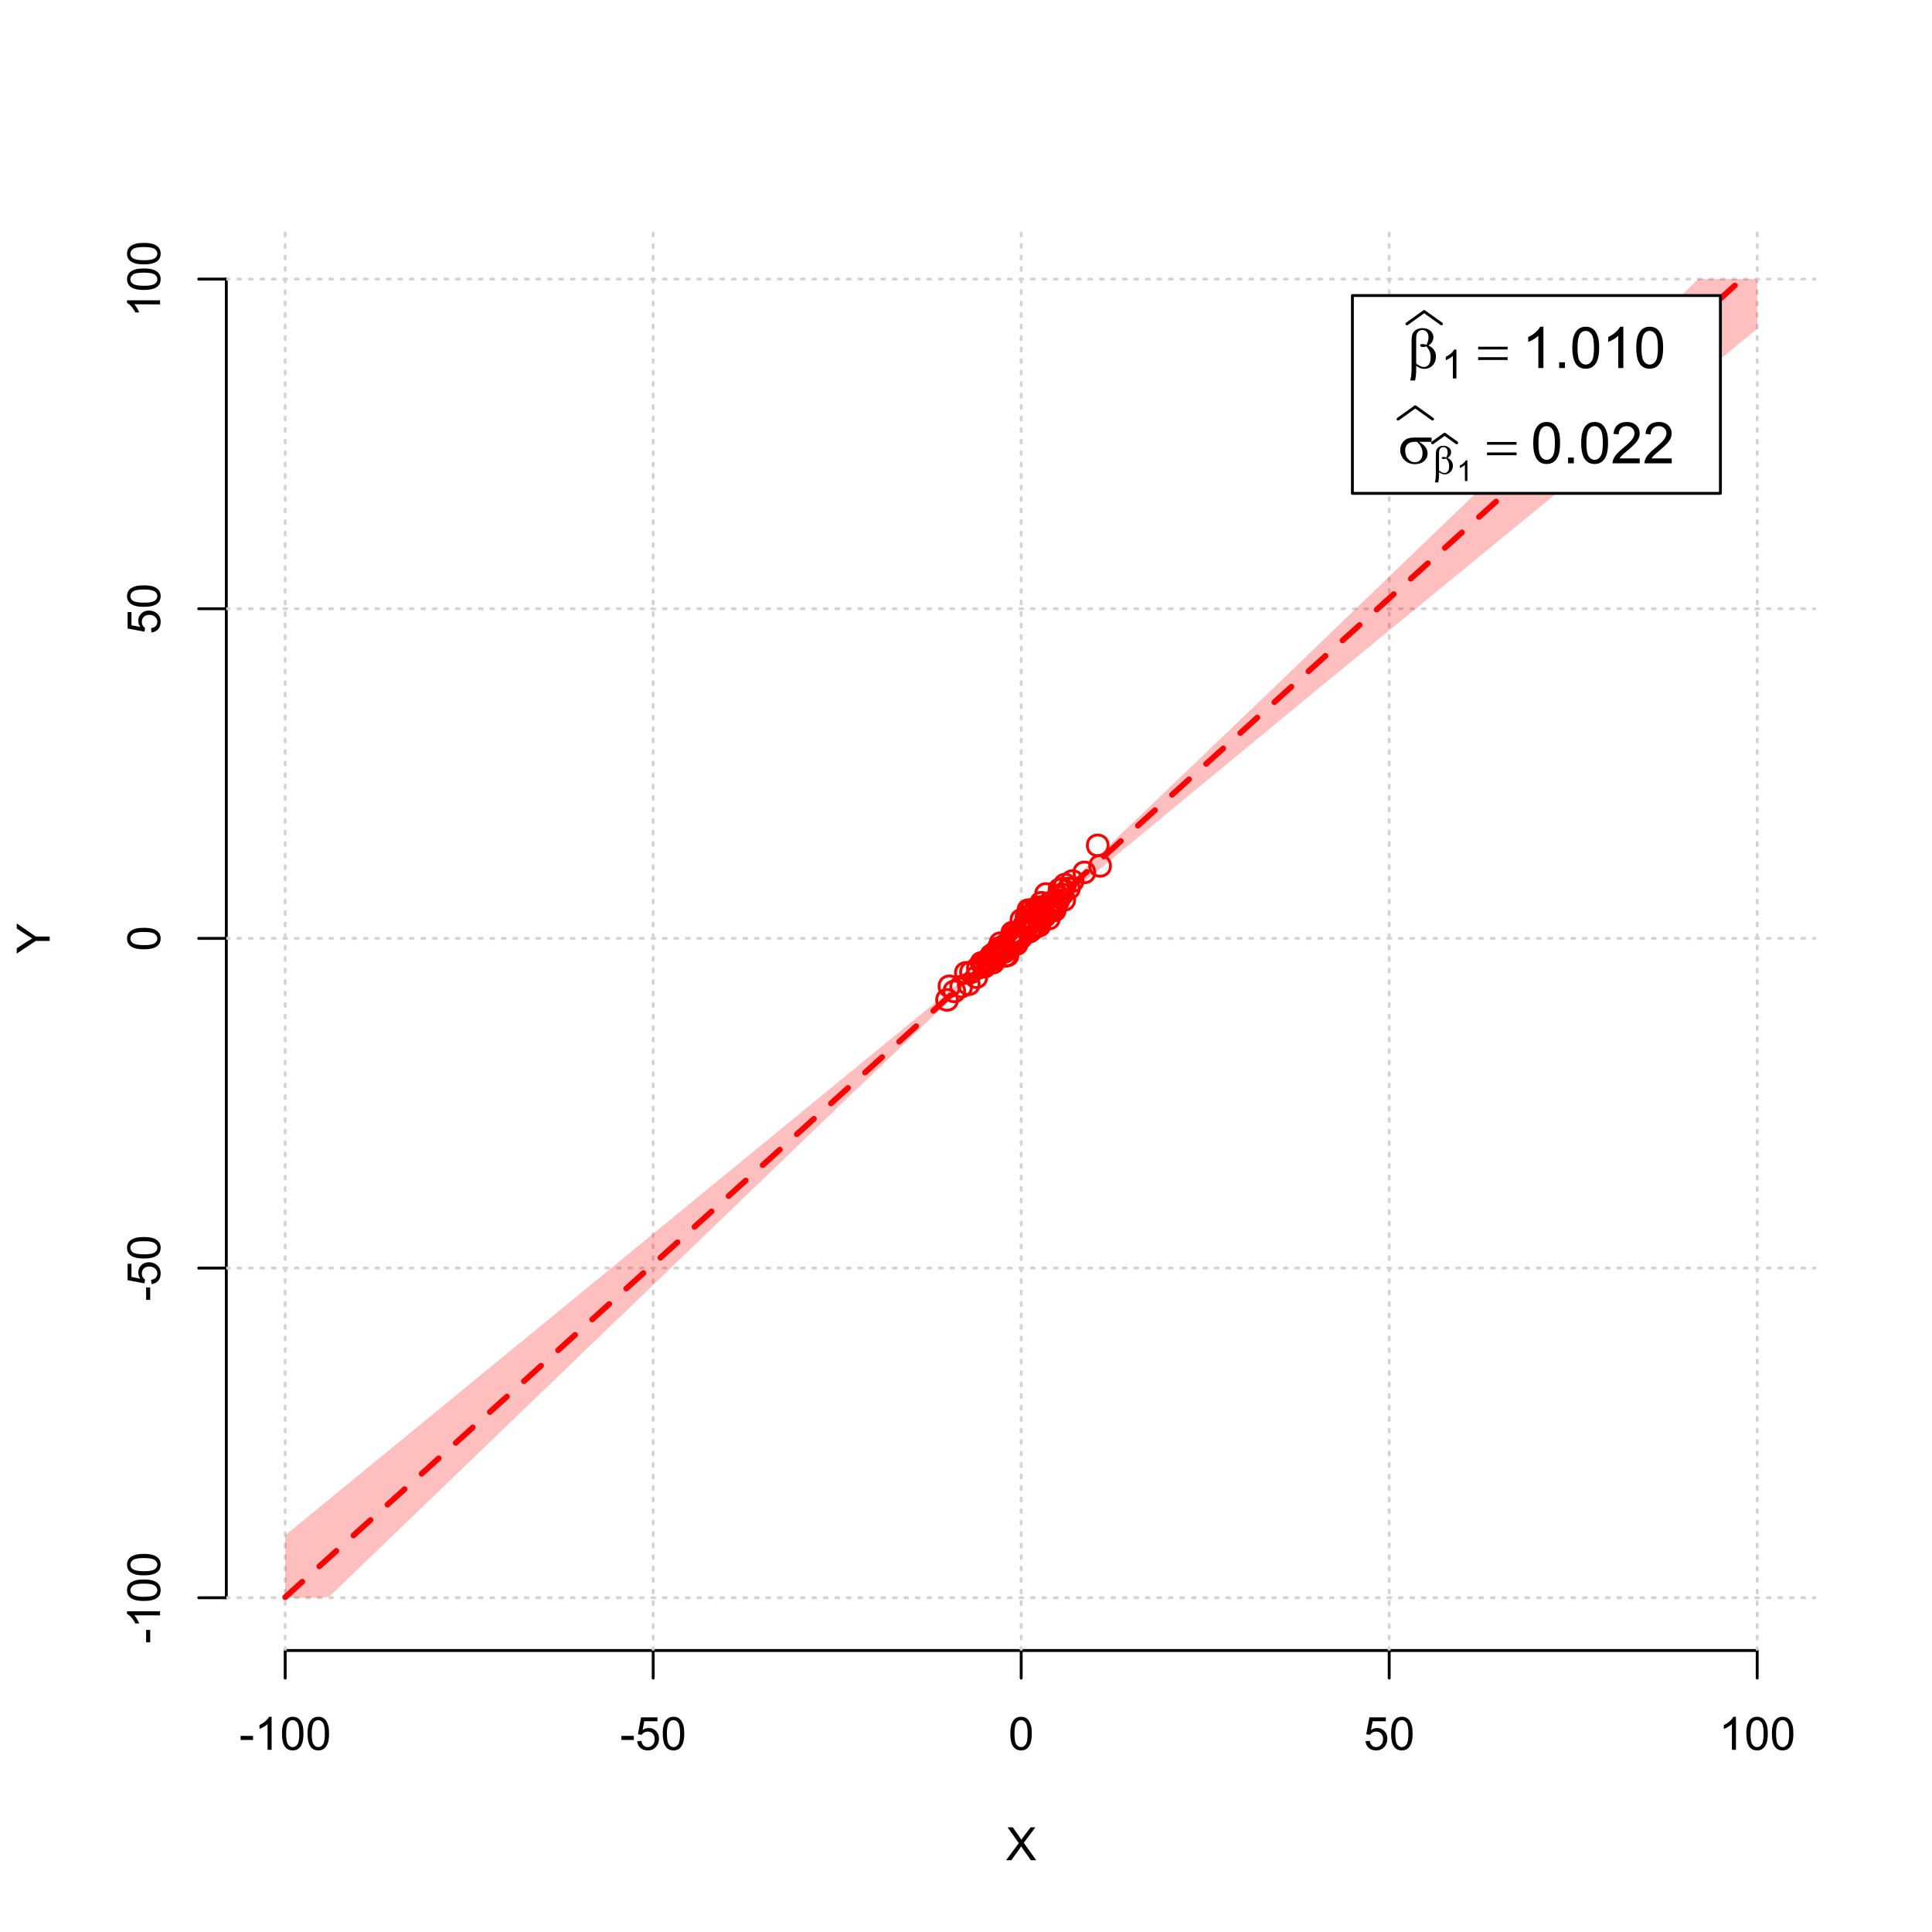 <?xml version="1.0" encoding="UTF-8"?>
<svg xmlns="http://www.w3.org/2000/svg" xmlns:xlink="http://www.w3.org/1999/xlink" width="504pt" height="504pt" viewBox="0 0 504 504" version="1.1">
<defs>
<g>
<symbol overflow="visible" id="glyph0-0">
<path style="stroke:none;" d="M 1.5 0 L 1.5 -7.5 L 7.5 -7.5 L 7.5 0 Z M 1.688 -0.188 L 7.312 -0.188 L 7.312 -7.312 L 1.688 -7.312 Z M 1.688 -0.188 "/>
</symbol>
<symbol overflow="visible" id="glyph0-1">
<path style="stroke:none;" d="M 0.055 0 L 3.375 -4.477 L 0.445 -8.59 L 1.797 -8.59 L 3.359 -6.387 C 3.68 -5.93 3.91 -5.578 4.047 -5.332 C 4.238 -5.645 4.465 -5.969 4.727 -6.312 L 6.457 -8.59 L 7.695 -8.59 L 4.676 -4.539 L 7.93 0 L 6.523 0 L 4.359 -3.062 C 4.238 -3.238 4.113 -3.43 3.984 -3.641 C 3.789 -3.324 3.652 -3.109 3.574 -2.992 L 1.418 0 Z M 0.055 0 "/>
</symbol>
<symbol overflow="visible" id="glyph0-2">
<path style="stroke:none;" d="M 0.383 -2.578 L 0.383 -3.641 L 3.621 -3.641 L 3.621 -2.578 Z M 0.383 -2.578 "/>
</symbol>
<symbol overflow="visible" id="glyph0-3">
<path style="stroke:none;" d="M 4.469 0 L 3.414 0 L 3.414 -6.719 C 3.16 -6.477 2.828 -6.234 2.414 -5.996 C 2 -5.75 1.629 -5.57 1.305 -5.449 L 1.305 -6.469 C 1.895 -6.742 2.41 -7.078 2.852 -7.477 C 3.293 -7.871 3.605 -8.254 3.789 -8.625 L 4.469 -8.625 Z M 4.469 0 "/>
</symbol>
<symbol overflow="visible" id="glyph0-4">
<path style="stroke:none;" d="M 0.5 -4.234 C 0.496 -5.246 0.602 -6.062 0.812 -6.688 C 1.02 -7.305 1.328 -7.785 1.742 -8.121 C 2.148 -8.457 2.668 -8.625 3.297 -8.625 C 3.758 -8.625 4.164 -8.531 4.512 -8.348 C 4.855 -8.16 5.141 -7.891 5.371 -7.543 C 5.594 -7.191 5.773 -6.766 5.906 -6.266 C 6.035 -5.762 6.098 -5.086 6.102 -4.234 C 6.098 -3.227 5.996 -2.414 5.789 -1.797 C 5.578 -1.176 5.266 -0.695 4.859 -0.359 C 4.445 -0.02 3.926 0.145 3.297 0.148 C 2.465 0.145 1.816 -0.148 1.348 -0.742 C 0.781 -1.457 0.496 -2.621 0.5 -4.234 Z M 1.582 -4.234 C 1.582 -2.824 1.746 -1.887 2.074 -1.418 C 2.402 -0.949 2.809 -0.715 3.297 -0.719 C 3.777 -0.715 4.184 -0.949 4.52 -1.422 C 4.848 -1.887 5.016 -2.824 5.016 -4.234 C 5.016 -5.648 4.848 -6.59 4.52 -7.055 C 4.184 -7.516 3.773 -7.746 3.289 -7.75 C 2.801 -7.746 2.414 -7.543 2.125 -7.137 C 1.762 -6.613 1.582 -5.645 1.582 -4.234 Z M 1.582 -4.234 "/>
</symbol>
<symbol overflow="visible" id="glyph0-5">
<path style="stroke:none;" d="M 0.5 -2.25 L 1.605 -2.344 C 1.684 -1.805 1.871 -1.398 2.176 -1.125 C 2.473 -0.852 2.836 -0.715 3.258 -0.719 C 3.766 -0.715 4.195 -0.906 4.547 -1.293 C 4.898 -1.672 5.074 -2.18 5.074 -2.82 C 5.074 -3.414 4.902 -3.891 4.566 -4.242 C 4.227 -4.59 3.785 -4.762 3.242 -4.766 C 2.898 -4.762 2.594 -4.684 2.32 -4.531 C 2.047 -4.375 1.832 -4.176 1.676 -3.93 L 0.688 -4.062 L 1.516 -8.473 L 5.789 -8.473 L 5.789 -7.465 L 2.359 -7.465 L 1.898 -5.156 C 2.414 -5.516 2.953 -5.695 3.523 -5.695 C 4.27 -5.695 4.902 -5.434 5.422 -4.914 C 5.934 -4.395 6.191 -3.727 6.195 -2.914 C 6.191 -2.133 5.965 -1.461 5.516 -0.898 C 4.961 -0.199 4.211 0.145 3.258 0.148 C 2.477 0.145 1.836 -0.07 1.344 -0.508 C 0.844 -0.941 0.562 -1.523 0.5 -2.25 Z M 0.5 -2.25 "/>
</symbol>
<symbol overflow="visible" id="glyph1-0">
<path style="stroke:none;" d="M 0 -1.5 L -7.5 -1.5 L -7.5 -7.5 L 0 -7.5 Z M -0.188 -1.688 L -0.188 -7.312 L -7.312 -7.312 L -7.312 -1.688 Z M -0.188 -1.688 "/>
</symbol>
<symbol overflow="visible" id="glyph1-1">
<path style="stroke:none;" d="M 0 -3.344 L -3.641 -3.348 L -8.59 -0.035 L -8.59 -1.418 L -6 -3.113 C -5.516 -3.422 -5.031 -3.715 -4.547 -3.984 C -4.992 -4.242 -5.496 -4.555 -6.062 -4.922 L -8.59 -6.586 L -8.59 -7.91 L -3.637 -4.484 L 0 -4.484 Z M 0 -3.344 "/>
</symbol>
<symbol overflow="visible" id="glyph1-2">
<path style="stroke:none;" d="M -2.578 -0.383 L -3.641 -0.383 L -3.641 -3.621 L -2.578 -3.621 Z M -2.578 -0.383 "/>
</symbol>
<symbol overflow="visible" id="glyph1-3">
<path style="stroke:none;" d="M 0 -4.469 L 0 -3.414 L -6.719 -3.418 C -6.477 -3.16 -6.234 -2.828 -5.996 -2.418 C -5.75 -2.004 -5.57 -1.633 -5.449 -1.309 L -6.469 -1.309 C -6.742 -1.895 -7.078 -2.41 -7.477 -2.852 C -7.871 -3.293 -8.254 -3.605 -8.625 -3.793 L -8.625 -4.473 Z M 0 -4.469 "/>
</symbol>
<symbol overflow="visible" id="glyph1-4">
<path style="stroke:none;" d="M -4.234 -0.5 C -5.246 -0.496 -6.062 -0.602 -6.688 -0.812 C -7.305 -1.02 -7.785 -1.328 -8.121 -1.742 C -8.457 -2.152 -8.625 -2.672 -8.625 -3.301 C -8.625 -3.758 -8.531 -4.164 -8.348 -4.512 C -8.16 -4.859 -7.891 -5.145 -7.543 -5.371 C -7.191 -5.594 -6.766 -5.773 -6.266 -5.906 C -5.762 -6.035 -5.086 -6.098 -4.234 -6.102 C -3.223 -6.098 -2.41 -5.996 -1.793 -5.789 C -1.176 -5.578 -0.695 -5.266 -0.359 -4.859 C -0.02 -4.445 0.145 -3.926 0.148 -3.297 C 0.145 -2.465 -0.148 -1.816 -0.742 -1.348 C -1.457 -0.781 -2.621 -0.496 -4.234 -0.5 Z M -4.234 -1.582 C -2.824 -1.582 -1.887 -1.746 -1.418 -2.074 C -0.949 -2.402 -0.715 -2.809 -0.719 -3.297 C -0.715 -3.777 -0.949 -4.184 -1.422 -4.52 C -1.887 -4.848 -2.824 -5.016 -4.234 -5.016 C -5.648 -5.016 -6.59 -4.848 -7.055 -4.52 C -7.516 -4.188 -7.746 -3.777 -7.75 -3.289 C -7.746 -2.801 -7.543 -2.414 -7.137 -2.129 C -6.613 -1.762 -5.645 -1.582 -4.234 -1.582 Z M -4.234 -1.582 "/>
</symbol>
<symbol overflow="visible" id="glyph1-5">
<path style="stroke:none;" d="M -2.25 -0.5 L -2.344 -1.605 C -1.805 -1.684 -1.398 -1.871 -1.125 -2.176 C -0.852 -2.473 -0.715 -2.836 -0.719 -3.258 C -0.715 -3.766 -0.906 -4.195 -1.293 -4.547 C -1.672 -4.898 -2.18 -5.074 -2.816 -5.074 C -3.414 -5.074 -3.891 -4.902 -4.242 -4.566 C -4.59 -4.227 -4.762 -3.785 -4.766 -3.242 C -4.762 -2.898 -4.684 -2.594 -4.531 -2.32 C -4.375 -2.047 -4.176 -1.832 -3.93 -1.676 L -4.062 -0.688 L -8.473 -1.52 L -8.473 -5.789 L -7.465 -5.789 L -7.465 -2.363 L -5.156 -1.898 C -5.516 -2.414 -5.695 -2.953 -5.695 -3.523 C -5.695 -4.27 -5.434 -4.902 -4.914 -5.422 C -4.395 -5.934 -3.727 -6.191 -2.91 -6.195 C -2.133 -6.191 -1.461 -5.965 -0.895 -5.516 C -0.199 -4.961 0.145 -4.211 0.148 -3.258 C 0.145 -2.477 -0.07 -1.836 -0.508 -1.344 C -0.941 -0.848 -1.523 -0.566 -2.25 -0.5 Z M -2.25 -0.5 "/>
</symbol>
<symbol overflow="visible" id="glyph2-0">
<path style="stroke:none;" d="M 0.754 0 L 0.754 -9.375 L 8.254 -9.375 L 8.254 0 Z M 0.988 -0.234 L 8.02 -0.234 L 8.02 -9.141 L 0.988 -9.141 Z M 0.988 -0.234 "/>
</symbol>
<symbol overflow="visible" id="glyph2-1">
<path style="stroke:none;" d="M 2.418 -0.57 L 2.418 0.668 C 2.414 1.457 2.316 2.312 2.125 3.238 L 0.887 3.238 C 1.016 2.629 1.094 2.215 1.121 2 C 1.18 1.312 1.211 0.812 1.215 0.5 L 1.215 -6.988 C 1.211 -7.859 1.297 -8.508 1.473 -8.93 C 1.645 -9.352 1.957 -9.703 2.41 -9.988 C 2.859 -10.27 3.402 -10.41 4.035 -10.414 C 4.906 -10.41 5.605 -10.176 6.129 -9.711 C 6.652 -9.238 6.914 -8.684 6.914 -8.043 C 6.914 -7.625 6.805 -7.23 6.594 -6.855 C 6.379 -6.48 6.051 -6.156 5.609 -5.891 C 6.914 -5.262 7.57 -4.289 7.574 -2.973 C 7.57 -2.383 7.434 -1.836 7.164 -1.332 C 6.887 -0.82 6.512 -0.434 6.035 -0.172 C 5.555 0.094 5.059 0.223 4.555 0.227 C 4.227 0.223 3.906 0.168 3.586 0.059 C 3.266 -0.051 2.875 -0.258 2.418 -0.57 Z M 2.418 -1.148 C 2.891 -0.816 3.305 -0.578 3.656 -0.434 C 3.918 -0.324 4.18 -0.27 4.445 -0.27 C 4.938 -0.27 5.352 -0.473 5.688 -0.879 C 6.02 -1.285 6.188 -1.93 6.188 -2.82 C 6.188 -3.375 6.105 -3.863 5.949 -4.281 C 5.785 -4.695 5.508 -5.152 5.113 -5.656 C 4.773 -5.539 4.484 -5.484 4.242 -5.484 C 3.945 -5.484 3.738 -5.527 3.621 -5.617 C 3.5 -5.703 3.438 -5.797 3.441 -5.902 C 3.438 -5.992 3.484 -6.078 3.578 -6.152 C 3.668 -6.223 3.816 -6.258 4.027 -6.262 C 4.262 -6.258 4.625 -6.195 5.113 -6.07 C 5.453 -6.75 5.625 -7.391 5.625 -8 C 5.625 -8.609 5.473 -9.086 5.172 -9.426 C 4.867 -9.758 4.492 -9.926 4.043 -9.93 C 3.477 -9.926 3.035 -9.688 2.727 -9.215 C 2.516 -8.895 2.414 -8.383 2.418 -7.684 Z M 2.418 -1.148 "/>
</symbol>
<symbol overflow="visible" id="glyph2-2">
<path style="stroke:none;" d="M 0.27 -5.559 L 7.961 -5.559 L 7.961 -4.848 L 0.27 -4.848 Z M 0.27 -2.828 L 7.961 -2.828 L 7.961 -2.102 L 0.27 -2.102 Z M 0.27 -2.828 "/>
</symbol>
<symbol overflow="visible" id="glyph2-3">
<path style="stroke:none;" d="M 8.746 -5.602 L 5.465 -5.602 C 6.199 -5.191 6.758 -4.734 7.141 -4.238 C 7.52 -3.738 7.711 -3.164 7.711 -2.512 C 7.711 -1.758 7.406 -1.113 6.801 -0.578 C 6.195 -0.043 5.387 0.223 4.371 0.227 C 3.301 0.223 2.398 -0.137 1.668 -0.863 C 0.934 -1.59 0.566 -2.469 0.57 -3.5 C 0.566 -4.117 0.723 -4.68 1.031 -5.184 C 1.336 -5.688 1.723 -6.066 2.199 -6.324 C 2.668 -6.578 3.391 -6.707 4.367 -6.711 L 8.746 -6.711 Z M 4.914 -5.602 C 4.707 -5.605 4.551 -5.605 4.445 -5.609 C 3.566 -5.605 2.918 -5.41 2.5 -5.023 C 2.074 -4.629 1.863 -4.078 1.867 -3.367 C 1.863 -2.434 2.113 -1.684 2.621 -1.117 C 3.121 -0.551 3.719 -0.27 4.41 -0.27 C 4.984 -0.27 5.457 -0.473 5.828 -0.887 C 6.199 -1.297 6.387 -1.895 6.387 -2.672 C 6.387 -3.797 5.895 -4.773 4.914 -5.602 Z M 4.914 -5.602 "/>
</symbol>
<symbol overflow="visible" id="glyph3-0">
<path style="stroke:none;" d="M 1.312 0 L 1.312 -6.562 L 6.562 -6.562 L 6.562 0 Z M 1.477 -0.164 L 6.398 -0.164 L 6.398 -6.398 L 1.477 -6.398 Z M 1.477 -0.164 "/>
</symbol>
<symbol overflow="visible" id="glyph3-1">
<path style="stroke:none;" d="M 3.91 0 L 2.988 0 L 2.988 -5.879 C 2.766 -5.664 2.473 -5.453 2.113 -5.242 C 1.75 -5.027 1.426 -4.871 1.145 -4.77 L 1.145 -5.66 C 1.656 -5.902 2.109 -6.195 2.496 -6.539 C 2.883 -6.883 3.156 -7.219 3.316 -7.547 L 3.91 -7.547 Z M 3.91 0 "/>
</symbol>
<symbol overflow="visible" id="glyph4-0">
<path style="stroke:none;" d="M 1.875 0 L 1.875 -9.375 L 9.375 -9.375 L 9.375 0 Z M 2.109 -0.234 L 9.141 -0.234 L 9.141 -9.141 L 2.109 -9.141 Z M 2.109 -0.234 "/>
</symbol>
<symbol overflow="visible" id="glyph4-1">
<path style="stroke:none;" d="M 5.59 0 L 4.27 0 L 4.27 -8.402 C 3.949 -8.098 3.531 -7.793 3.02 -7.492 C 2.504 -7.188 2.043 -6.961 1.633 -6.812 L 1.633 -8.086 C 2.367 -8.43 3.012 -8.848 3.566 -9.344 C 4.117 -9.836 4.508 -10.316 4.738 -10.781 L 5.59 -10.781 Z M 5.59 0 "/>
</symbol>
<symbol overflow="visible" id="glyph4-2">
<path style="stroke:none;" d="M 1.363 0 L 1.363 -1.5 L 2.863 -1.5 L 2.863 0 Z M 1.363 0 "/>
</symbol>
<symbol overflow="visible" id="glyph4-3">
<path style="stroke:none;" d="M 0.621 -5.297 C 0.621 -6.562 0.75 -7.582 1.012 -8.359 C 1.273 -9.133 1.664 -9.73 2.18 -10.152 C 2.695 -10.57 3.344 -10.781 4.125 -10.781 C 4.699 -10.781 5.203 -10.664 5.641 -10.434 C 6.074 -10.199 6.434 -9.863 6.715 -9.43 C 6.996 -8.988 7.219 -8.457 7.383 -7.832 C 7.543 -7.203 7.621 -6.359 7.625 -5.297 C 7.621 -4.035 7.492 -3.016 7.234 -2.246 C 6.973 -1.469 6.586 -0.871 6.074 -0.449 C 5.559 -0.027 4.91 0.18 4.125 0.184 C 3.086 0.18 2.27 -0.188 1.684 -0.93 C 0.973 -1.82 0.621 -3.277 0.621 -5.297 Z M 1.977 -5.297 C 1.973 -3.531 2.18 -2.355 2.594 -1.777 C 3.004 -1.191 3.516 -0.902 4.125 -0.902 C 4.727 -0.902 5.234 -1.195 5.648 -1.781 C 6.062 -2.367 6.27 -3.539 6.27 -5.297 C 6.27 -7.062 6.062 -8.234 5.648 -8.816 C 5.234 -9.398 4.719 -9.691 4.109 -9.691 C 3.5 -9.691 3.02 -9.434 2.66 -8.922 C 2.203 -8.262 1.973 -7.055 1.977 -5.297 Z M 1.977 -5.297 "/>
</symbol>
<symbol overflow="visible" id="glyph4-4">
<path style="stroke:none;" d="M 7.551 -1.266 L 7.551 0 L 0.453 0 C 0.438 -0.316 0.492 -0.621 0.609 -0.914 C 0.789 -1.398 1.078 -1.875 1.477 -2.344 C 1.875 -2.812 2.449 -3.352 3.199 -3.969 C 4.367 -4.922 5.156 -5.68 5.566 -6.242 C 5.973 -6.797 6.176 -7.328 6.18 -7.828 C 6.176 -8.352 5.988 -8.793 5.621 -9.152 C 5.246 -9.512 4.762 -9.691 4.16 -9.691 C 3.523 -9.691 3.016 -9.5 2.637 -9.117 C 2.254 -8.734 2.059 -8.207 2.059 -7.535 L 0.703 -7.676 C 0.797 -8.684 1.145 -9.453 1.75 -9.984 C 2.355 -10.516 3.168 -10.781 4.188 -10.781 C 5.215 -10.781 6.031 -10.492 6.633 -9.922 C 7.234 -9.348 7.535 -8.641 7.535 -7.801 C 7.535 -7.367 7.445 -6.945 7.27 -6.531 C 7.094 -6.113 6.801 -5.676 6.395 -5.223 C 5.984 -4.762 5.309 -4.133 4.367 -3.332 C 3.57 -2.664 3.062 -2.215 2.84 -1.98 C 2.613 -1.742 2.43 -1.504 2.285 -1.266 Z M 7.551 -1.266 "/>
</symbol>
<symbol overflow="visible" id="glyph5-0">
<path style="stroke:none;" d="M 0.527 0 L 0.527 -6.562 L 5.777 -6.562 L 5.777 0 Z M 0.691 -0.164 L 5.613 -0.164 L 5.613 -6.398 L 0.691 -6.398 Z M 0.691 -0.164 "/>
</symbol>
<symbol overflow="visible" id="glyph5-1">
<path style="stroke:none;" d="M 1.691 -0.398 L 1.691 0.465 C 1.688 1.016 1.621 1.617 1.488 2.266 L 0.621 2.266 C 0.711 1.84 0.766 1.551 0.785 1.398 C 0.828 0.918 0.848 0.566 0.852 0.348 L 0.852 -4.891 C 0.848 -5.5 0.91 -5.953 1.031 -6.25 C 1.152 -6.543 1.371 -6.789 1.688 -6.992 C 2.004 -7.188 2.383 -7.289 2.824 -7.289 C 3.434 -7.289 3.922 -7.125 4.289 -6.797 C 4.656 -6.469 4.84 -6.078 4.84 -5.629 C 4.84 -5.336 4.766 -5.059 4.617 -4.801 C 4.469 -4.535 4.238 -4.309 3.926 -4.121 C 4.84 -3.68 5.297 -3 5.301 -2.082 C 5.297 -1.668 5.199 -1.285 5.012 -0.93 C 4.816 -0.574 4.555 -0.305 4.223 -0.117 C 3.887 0.066 3.543 0.156 3.188 0.16 C 2.957 0.156 2.73 0.117 2.508 0.039 C 2.281 -0.039 2.008 -0.184 1.691 -0.398 Z M 1.691 -0.805 C 2.02 -0.57 2.309 -0.402 2.559 -0.301 C 2.742 -0.223 2.926 -0.188 3.113 -0.191 C 3.453 -0.188 3.742 -0.328 3.98 -0.617 C 4.211 -0.898 4.328 -1.352 4.332 -1.973 C 4.328 -2.359 4.273 -2.699 4.164 -2.996 C 4.051 -3.285 3.855 -3.605 3.578 -3.957 C 3.34 -3.875 3.137 -3.836 2.969 -3.84 C 2.762 -3.836 2.617 -3.867 2.535 -3.93 C 2.449 -3.988 2.406 -4.055 2.41 -4.133 C 2.406 -4.195 2.441 -4.254 2.508 -4.305 C 2.57 -4.355 2.672 -4.383 2.82 -4.383 C 2.984 -4.383 3.238 -4.336 3.578 -4.25 C 3.816 -4.719 3.938 -5.168 3.938 -5.598 C 3.938 -6.027 3.828 -6.363 3.617 -6.598 C 3.402 -6.832 3.141 -6.949 2.828 -6.953 C 2.43 -6.949 2.121 -6.781 1.906 -6.449 C 1.758 -6.227 1.688 -5.871 1.691 -5.379 Z M 1.691 -0.805 "/>
</symbol>
<symbol overflow="visible" id="glyph6-0">
<path style="stroke:none;" d="M 0.938 0 L 0.938 -4.688 L 4.688 -4.688 L 4.688 0 Z M 1.055 -0.117 L 4.57 -0.117 L 4.57 -4.57 L 1.055 -4.57 Z M 1.055 -0.117 "/>
</symbol>
<symbol overflow="visible" id="glyph6-1">
<path style="stroke:none;" d="M 2.793 0 L 2.137 0 L 2.137 -4.199 C 1.977 -4.047 1.77 -3.895 1.512 -3.746 C 1.254 -3.59 1.02 -3.477 0.816 -3.406 L 0.816 -4.043 C 1.184 -4.215 1.508 -4.422 1.781 -4.672 C 2.055 -4.914 2.25 -5.156 2.371 -5.391 L 2.793 -5.391 Z M 2.793 0 "/>
</symbol>
</g>
<clipPath id="clip1">
  <path d="M 74 59.039 L 75 59.039 L 75 430.559 L 74 430.559 Z M 74 59.039 "/>
</clipPath>
<clipPath id="clip2">
  <path d="M 170 59.039 L 171 59.039 L 171 430.559 L 170 430.559 Z M 170 59.039 "/>
</clipPath>
<clipPath id="clip3">
  <path d="M 266 59.039 L 267 59.039 L 267 430.559 L 266 430.559 Z M 266 59.039 "/>
</clipPath>
<clipPath id="clip4">
  <path d="M 362 59.039 L 363 59.039 L 363 430.559 L 362 430.559 Z M 362 59.039 "/>
</clipPath>
<clipPath id="clip5">
  <path d="M 458 59.039 L 459 59.039 L 459 430.559 L 458 430.559 Z M 458 59.039 "/>
</clipPath>
<clipPath id="clip6">
  <path d="M 59.039 416 L 473.758 416 L 473.758 418 L 59.039 418 Z M 59.039 416 "/>
</clipPath>
<clipPath id="clip7">
  <path d="M 59.039 330 L 473.758 330 L 473.758 332 L 59.039 332 Z M 59.039 330 "/>
</clipPath>
<clipPath id="clip8">
  <path d="M 59.039 244 L 473.758 244 L 473.758 246 L 59.039 246 Z M 59.039 244 "/>
</clipPath>
<clipPath id="clip9">
  <path d="M 59.039 158 L 473.758 158 L 473.758 160 L 59.039 160 Z M 59.039 158 "/>
</clipPath>
<clipPath id="clip10">
  <path d="M 59.039 72 L 473.758 72 L 473.758 74 L 59.039 74 Z M 59.039 72 "/>
</clipPath>
</defs>
<g id="surface1441">
<rect x="0" y="0" width="504" height="504" style="fill:rgb(100%,100%,100%);fill-opacity:1;stroke:none;"/>
<g style="fill:rgb(0%,0%,0%);fill-opacity:1;">
  <use xlink:href="#glyph0-1" x="262.398" y="485.281"/>
</g>
<g style="fill:rgb(0%,0%,0%);fill-opacity:1;">
  <use xlink:href="#glyph1-1" x="12.961" y="248.801"/>
</g>
<path style="fill:none;stroke-width:0.75;stroke-linecap:round;stroke-linejoin:round;stroke:rgb(0%,0%,0%);stroke-opacity:1;stroke-miterlimit:10;" d="M 74.398 430.559 L 458.398 430.559 "/>
<path style="fill:none;stroke-width:0.75;stroke-linecap:round;stroke-linejoin:round;stroke:rgb(0%,0%,0%);stroke-opacity:1;stroke-miterlimit:10;" d="M 74.398 430.559 L 74.398 437.762 "/>
<path style="fill:none;stroke-width:0.75;stroke-linecap:round;stroke-linejoin:round;stroke:rgb(0%,0%,0%);stroke-opacity:1;stroke-miterlimit:10;" d="M 170.398 430.559 L 170.398 437.762 "/>
<path style="fill:none;stroke-width:0.75;stroke-linecap:round;stroke-linejoin:round;stroke:rgb(0%,0%,0%);stroke-opacity:1;stroke-miterlimit:10;" d="M 266.398 430.559 L 266.398 437.762 "/>
<path style="fill:none;stroke-width:0.75;stroke-linecap:round;stroke-linejoin:round;stroke:rgb(0%,0%,0%);stroke-opacity:1;stroke-miterlimit:10;" d="M 362.398 430.559 L 362.398 437.762 "/>
<path style="fill:none;stroke-width:0.75;stroke-linecap:round;stroke-linejoin:round;stroke:rgb(0%,0%,0%);stroke-opacity:1;stroke-miterlimit:10;" d="M 458.398 430.559 L 458.398 437.762 "/>
<g style="fill:rgb(0%,0%,0%);fill-opacity:1;">
  <use xlink:href="#glyph0-2" x="62.391" y="456.48"/>
  <use xlink:href="#glyph0-3" x="66.387" y="456.48"/>
  <use xlink:href="#glyph0-4" x="73.061" y="456.48"/>
  <use xlink:href="#glyph0-4" x="79.734" y="456.48"/>
</g>
<g style="fill:rgb(0%,0%,0%);fill-opacity:1;">
  <use xlink:href="#glyph0-2" x="161.727" y="456.48"/>
  <use xlink:href="#glyph0-5" x="165.723" y="456.48"/>
  <use xlink:href="#glyph0-4" x="172.396" y="456.48"/>
</g>
<g style="fill:rgb(0%,0%,0%);fill-opacity:1;">
  <use xlink:href="#glyph0-4" x="263.062" y="456.48"/>
</g>
<g style="fill:rgb(0%,0%,0%);fill-opacity:1;">
  <use xlink:href="#glyph0-5" x="355.727" y="456.48"/>
  <use xlink:href="#glyph0-4" x="362.4" y="456.48"/>
</g>
<g style="fill:rgb(0%,0%,0%);fill-opacity:1;">
  <use xlink:href="#glyph0-3" x="448.387" y="456.48"/>
  <use xlink:href="#glyph0-4" x="455.061" y="456.48"/>
  <use xlink:href="#glyph0-4" x="461.734" y="456.48"/>
</g>
<path style="fill:none;stroke-width:0.75;stroke-linecap:round;stroke-linejoin:round;stroke:rgb(0%,0%,0%);stroke-opacity:1;stroke-miterlimit:10;" d="M 59.039 416.801 L 59.039 72.801 "/>
<path style="fill:none;stroke-width:0.75;stroke-linecap:round;stroke-linejoin:round;stroke:rgb(0%,0%,0%);stroke-opacity:1;stroke-miterlimit:10;" d="M 59.039 416.801 L 51.84 416.801 "/>
<path style="fill:none;stroke-width:0.75;stroke-linecap:round;stroke-linejoin:round;stroke:rgb(0%,0%,0%);stroke-opacity:1;stroke-miterlimit:10;" d="M 59.039 330.801 L 51.84 330.801 "/>
<path style="fill:none;stroke-width:0.75;stroke-linecap:round;stroke-linejoin:round;stroke:rgb(0%,0%,0%);stroke-opacity:1;stroke-miterlimit:10;" d="M 59.039 244.801 L 51.84 244.801 "/>
<path style="fill:none;stroke-width:0.75;stroke-linecap:round;stroke-linejoin:round;stroke:rgb(0%,0%,0%);stroke-opacity:1;stroke-miterlimit:10;" d="M 59.039 158.801 L 51.84 158.801 "/>
<path style="fill:none;stroke-width:0.75;stroke-linecap:round;stroke-linejoin:round;stroke:rgb(0%,0%,0%);stroke-opacity:1;stroke-miterlimit:10;" d="M 59.039 72.801 L 51.84 72.801 "/>
<g style="fill:rgb(0%,0%,0%);fill-opacity:1;">
  <use xlink:href="#glyph1-2" x="41.762" y="428.809"/>
  <use xlink:href="#glyph1-3" x="41.762" y="424.812"/>
  <use xlink:href="#glyph1-4" x="41.762" y="418.139"/>
  <use xlink:href="#glyph1-4" x="41.762" y="411.465"/>
</g>
<g style="fill:rgb(0%,0%,0%);fill-opacity:1;">
  <use xlink:href="#glyph1-2" x="41.762" y="339.473"/>
  <use xlink:href="#glyph1-5" x="41.762" y="335.477"/>
  <use xlink:href="#glyph1-4" x="41.762" y="328.803"/>
</g>
<g style="fill:rgb(0%,0%,0%);fill-opacity:1;">
  <use xlink:href="#glyph1-4" x="41.762" y="248.137"/>
</g>
<g style="fill:rgb(0%,0%,0%);fill-opacity:1;">
  <use xlink:href="#glyph1-5" x="41.762" y="165.473"/>
  <use xlink:href="#glyph1-4" x="41.762" y="158.799"/>
</g>
<g style="fill:rgb(0%,0%,0%);fill-opacity:1;">
  <use xlink:href="#glyph1-3" x="41.762" y="82.812"/>
  <use xlink:href="#glyph1-4" x="41.762" y="76.139"/>
  <use xlink:href="#glyph1-4" x="41.762" y="69.465"/>
</g>
<g clip-path="url(#clip1)" clip-rule="nonzero">
<path style="fill:none;stroke-width:0.75;stroke-linecap:round;stroke-linejoin:round;stroke:rgb(82.745%,82.745%,82.745%);stroke-opacity:1;stroke-dasharray:0.75,2.25;stroke-miterlimit:10;" d="M 74.398 430.559 L 74.398 59.039 "/>
</g>
<g clip-path="url(#clip2)" clip-rule="nonzero">
<path style="fill:none;stroke-width:0.75;stroke-linecap:round;stroke-linejoin:round;stroke:rgb(82.745%,82.745%,82.745%);stroke-opacity:1;stroke-dasharray:0.75,2.25;stroke-miterlimit:10;" d="M 170.398 430.559 L 170.398 59.039 "/>
</g>
<g clip-path="url(#clip3)" clip-rule="nonzero">
<path style="fill:none;stroke-width:0.75;stroke-linecap:round;stroke-linejoin:round;stroke:rgb(82.745%,82.745%,82.745%);stroke-opacity:1;stroke-dasharray:0.75,2.25;stroke-miterlimit:10;" d="M 266.398 430.559 L 266.398 59.039 "/>
</g>
<g clip-path="url(#clip4)" clip-rule="nonzero">
<path style="fill:none;stroke-width:0.75;stroke-linecap:round;stroke-linejoin:round;stroke:rgb(82.745%,82.745%,82.745%);stroke-opacity:1;stroke-dasharray:0.75,2.25;stroke-miterlimit:10;" d="M 362.398 430.559 L 362.398 59.039 "/>
</g>
<g clip-path="url(#clip5)" clip-rule="nonzero">
<path style="fill:none;stroke-width:0.75;stroke-linecap:round;stroke-linejoin:round;stroke:rgb(82.745%,82.745%,82.745%);stroke-opacity:1;stroke-dasharray:0.75,2.25;stroke-miterlimit:10;" d="M 458.398 430.559 L 458.398 59.039 "/>
</g>
<g clip-path="url(#clip6)" clip-rule="nonzero">
<path style="fill:none;stroke-width:0.75;stroke-linecap:round;stroke-linejoin:round;stroke:rgb(82.745%,82.745%,82.745%);stroke-opacity:1;stroke-dasharray:0.75,2.25;stroke-miterlimit:10;" d="M 59.039 416.801 L 473.762 416.801 "/>
</g>
<g clip-path="url(#clip7)" clip-rule="nonzero">
<path style="fill:none;stroke-width:0.75;stroke-linecap:round;stroke-linejoin:round;stroke:rgb(82.745%,82.745%,82.745%);stroke-opacity:1;stroke-dasharray:0.75,2.25;stroke-miterlimit:10;" d="M 59.039 330.801 L 473.762 330.801 "/>
</g>
<g clip-path="url(#clip8)" clip-rule="nonzero">
<path style="fill:none;stroke-width:0.75;stroke-linecap:round;stroke-linejoin:round;stroke:rgb(82.745%,82.745%,82.745%);stroke-opacity:1;stroke-dasharray:0.75,2.25;stroke-miterlimit:10;" d="M 59.039 244.801 L 473.762 244.801 "/>
</g>
<g clip-path="url(#clip9)" clip-rule="nonzero">
<path style="fill:none;stroke-width:0.75;stroke-linecap:round;stroke-linejoin:round;stroke:rgb(82.745%,82.745%,82.745%);stroke-opacity:1;stroke-dasharray:0.75,2.25;stroke-miterlimit:10;" d="M 59.039 158.801 L 473.762 158.801 "/>
</g>
<g clip-path="url(#clip10)" clip-rule="nonzero">
<path style="fill:none;stroke-width:0.75;stroke-linecap:round;stroke-linejoin:round;stroke:rgb(82.745%,82.745%,82.745%);stroke-opacity:1;stroke-dasharray:0.75,2.25;stroke-miterlimit:10;" d="M 59.039 72.801 L 473.762 72.801 "/>
</g>
<path style=" stroke:none;fill-rule:nonzero;fill:rgb(100%,0%,0%);fill-opacity:0.251;" d="M 74.398 416.801 L 74.398 400.523 L 76.32 398.949 L 78.238 397.375 L 80.16 395.801 L 82.078 394.227 L 84 392.652 L 85.922 391.082 L 87.84 389.508 L 89.762 387.934 L 91.68 386.359 L 93.602 384.785 L 95.52 383.211 L 97.441 381.637 L 99.359 380.062 L 101.281 378.492 L 103.199 376.918 L 105.121 375.344 L 107.039 373.77 L 108.961 372.195 L 110.879 370.621 L 112.801 369.047 L 114.719 367.473 L 116.641 365.898 L 118.559 364.328 L 120.48 362.754 L 122.398 361.18 L 124.32 359.605 L 126.238 358.031 L 128.16 356.457 L 130.078 354.883 L 133.922 351.734 L 135.84 350.164 L 137.762 348.59 L 139.68 347.016 L 141.602 345.441 L 143.52 343.867 L 145.441 342.293 L 147.359 340.719 L 149.281 339.145 L 151.199 337.574 L 153.121 336 L 155.039 334.426 L 156.961 332.852 L 158.879 331.277 L 160.801 329.703 L 162.719 328.129 L 164.641 326.555 L 166.559 324.98 L 168.48 323.41 L 170.398 321.836 L 172.32 320.262 L 174.238 318.688 L 176.16 317.113 L 178.078 315.539 L 181.922 312.391 L 183.84 310.82 L 185.762 309.246 L 187.68 307.672 L 189.602 306.098 L 191.52 304.523 L 193.441 302.949 L 195.359 301.375 L 197.281 299.801 L 199.199 298.227 L 201.121 296.656 L 203.039 295.082 L 204.961 293.508 L 206.879 291.934 L 208.801 290.359 L 210.719 288.785 L 212.641 287.211 L 214.559 285.637 L 216.48 284.066 L 218.398 282.492 L 220.32 280.918 L 222.238 279.344 L 224.16 277.77 L 226.078 276.195 L 229.922 273.047 L 231.84 271.473 L 233.762 269.902 L 235.68 268.328 L 237.602 266.754 L 239.52 265.18 L 241.441 263.605 L 243.359 262.031 L 245.281 260.457 L 247.199 258.883 L 249.121 257.312 L 251.039 255.738 L 252.961 254.164 L 254.879 252.562 L 256.801 250.941 L 258.719 249.32 L 260.641 247.699 L 262.559 245.988 L 264.48 244.266 L 266.398 242.492 L 268.32 240.652 L 270.238 238.816 L 272.16 236.977 L 274.078 235.141 L 277.922 231.461 L 279.84 229.625 L 281.762 227.785 L 283.68 225.945 L 285.602 224.109 L 287.52 222.27 L 289.441 220.43 L 291.359 218.594 L 293.281 216.754 L 295.199 214.918 L 297.121 213.078 L 299.039 211.238 L 300.961 209.402 L 302.879 207.562 L 304.801 205.723 L 306.719 203.887 L 308.641 202.047 L 310.559 200.207 L 312.48 198.371 L 314.398 196.531 L 316.32 194.695 L 318.238 192.855 L 320.16 191.016 L 322.078 189.18 L 325.922 185.5 L 327.84 183.664 L 329.762 181.824 L 331.68 179.977 L 333.602 178.129 L 335.52 176.281 L 337.441 174.434 L 339.359 172.586 L 341.281 170.738 L 343.199 168.891 L 345.121 167.043 L 347.039 165.195 L 348.961 163.348 L 350.879 161.5 L 352.801 159.656 L 354.719 157.809 L 356.641 155.961 L 358.559 154.113 L 360.48 152.266 L 362.398 150.418 L 364.32 148.57 L 366.238 146.723 L 368.16 144.875 L 370.078 143.027 L 373.922 139.332 L 375.84 137.484 L 377.762 135.637 L 379.68 133.789 L 381.602 131.941 L 383.52 130.094 L 385.441 128.246 L 387.359 126.398 L 389.281 124.551 L 391.199 122.703 L 393.121 120.855 L 395.039 119.008 L 396.961 117.16 L 398.879 115.312 L 400.801 113.465 L 402.719 111.617 L 404.641 109.77 L 406.559 107.922 L 408.48 106.074 L 410.398 104.227 L 412.32 102.379 L 414.238 100.531 L 416.16 98.684 L 418.078 96.836 L 421.922 93.141 L 423.84 91.293 L 425.762 89.445 L 427.68 87.598 L 429.602 85.75 L 431.52 83.902 L 433.441 82.055 L 435.359 80.207 L 437.281 78.359 L 439.199 76.512 L 441.121 74.664 L 443.039 72.816 L 444.961 72.801 L 458.398 72.801 L 458.398 85.77 L 456.48 87.344 L 454.559 88.918 L 452.641 90.492 L 450.719 92.066 L 448.801 93.641 L 446.879 95.215 L 444.961 96.785 L 443.039 98.359 L 441.121 99.934 L 439.199 101.508 L 437.281 103.082 L 435.359 104.656 L 433.441 106.23 L 431.52 107.805 L 429.602 109.379 L 427.68 110.949 L 425.762 112.523 L 423.84 114.098 L 421.922 115.672 L 418.078 118.82 L 416.16 120.395 L 414.238 121.969 L 412.32 123.539 L 410.398 125.113 L 408.48 126.688 L 406.559 128.262 L 404.641 129.836 L 402.719 131.41 L 400.801 132.984 L 398.879 134.559 L 396.961 136.133 L 395.039 137.703 L 393.121 139.277 L 391.199 140.852 L 389.281 142.426 L 387.359 144 L 385.441 145.574 L 383.52 147.148 L 381.602 148.723 L 379.68 150.293 L 377.762 151.867 L 375.84 153.441 L 373.922 155.016 L 370.078 158.164 L 368.16 159.738 L 366.238 161.312 L 364.32 162.887 L 362.398 164.457 L 360.48 166.031 L 358.559 167.605 L 356.641 169.18 L 354.719 170.754 L 352.801 172.328 L 350.879 173.902 L 348.961 175.477 L 347.039 177.047 L 345.121 178.621 L 343.199 180.203 L 341.281 181.789 L 339.359 183.375 L 337.441 184.957 L 335.52 186.543 L 333.602 188.129 L 331.68 189.715 L 329.762 191.297 L 327.84 192.883 L 325.922 194.469 L 322.078 197.641 L 320.16 199.223 L 318.238 200.809 L 316.32 202.395 L 314.398 203.98 L 312.48 205.566 L 310.559 207.148 L 308.641 208.734 L 306.719 210.32 L 304.801 211.906 L 302.879 213.488 L 300.961 215.074 L 299.039 216.66 L 297.121 218.246 L 295.199 219.832 L 293.281 221.414 L 291.359 223 L 289.441 224.586 L 287.52 226.172 L 285.602 227.758 L 283.68 229.34 L 281.762 230.926 L 279.84 232.512 L 277.922 234.098 L 276 235.68 L 274.078 237.266 L 272.16 238.852 L 270.238 240.438 L 268.32 242.023 L 266.398 243.633 L 264.48 245.344 L 262.559 247.059 L 260.641 248.77 L 258.719 250.555 L 256.801 252.359 L 254.879 254.164 L 252.961 255.973 L 251.039 257.801 L 249.121 259.637 L 247.199 261.473 L 245.281 263.312 L 243.359 265.148 L 241.441 266.984 L 239.52 268.82 L 237.602 270.656 L 235.68 272.492 L 233.762 274.332 L 231.84 276.168 L 229.922 278.004 L 226.078 281.676 L 224.16 283.512 L 222.238 285.348 L 220.32 287.188 L 218.398 289.023 L 216.48 290.859 L 214.559 292.695 L 212.641 294.531 L 210.719 296.379 L 208.801 298.227 L 206.879 300.074 L 204.961 301.922 L 203.039 303.77 L 201.121 305.617 L 199.199 307.465 L 197.281 309.312 L 195.359 311.16 L 193.441 313.008 L 191.52 314.855 L 189.602 316.703 L 187.68 318.551 L 185.762 320.398 L 183.84 322.246 L 181.922 324.094 L 178.078 327.789 L 176.16 329.637 L 174.238 331.484 L 172.32 333.332 L 170.398 335.18 L 168.48 337.027 L 166.559 338.875 L 164.641 340.723 L 162.719 342.57 L 160.801 344.418 L 158.879 346.266 L 156.961 348.113 L 155.039 349.961 L 153.121 351.809 L 151.199 353.656 L 149.281 355.504 L 147.359 357.352 L 145.441 359.199 L 143.52 361.047 L 141.602 362.895 L 139.68 364.742 L 137.762 366.59 L 135.84 368.438 L 133.922 370.285 L 130.078 373.98 L 128.16 375.828 L 126.238 377.676 L 124.32 379.523 L 122.398 381.371 L 120.48 383.219 L 118.559 385.066 L 116.641 386.914 L 114.719 388.762 L 112.801 390.609 L 110.879 392.457 L 108.961 394.305 L 107.039 396.152 L 105.121 398 L 103.199 399.848 L 101.281 401.695 L 99.359 403.543 L 97.441 405.391 L 95.52 407.238 L 93.602 409.086 L 91.68 410.934 L 89.762 412.781 L 87.84 414.629 L 85.922 416.477 L 84 416.801 Z M 74.398 416.801 "/>
<path style="fill:none;stroke-width:0.75;stroke-linecap:round;stroke-linejoin:round;stroke:rgb(100%,0%,0%);stroke-opacity:1;stroke-miterlimit:10;" d="M 274.527 237.316 C 274.527 240.918 269.125 240.918 269.125 237.316 C 269.125 233.715 274.527 233.715 274.527 237.316 "/>
<path style="fill:none;stroke-width:0.75;stroke-linecap:round;stroke-linejoin:round;stroke:rgb(100%,0%,0%);stroke-opacity:1;stroke-miterlimit:10;" d="M 289.684 225.883 C 289.684 229.48 284.281 229.48 284.281 225.883 C 284.281 222.281 289.684 222.281 289.684 225.883 "/>
<path style="fill:none;stroke-width:0.75;stroke-linecap:round;stroke-linejoin:round;stroke:rgb(100%,0%,0%);stroke-opacity:1;stroke-miterlimit:10;" d="M 257.395 254.91 C 257.395 258.512 251.992 258.512 251.992 254.91 C 251.992 251.312 257.395 251.312 257.395 254.91 "/>
<path style="fill:none;stroke-width:0.75;stroke-linecap:round;stroke-linejoin:round;stroke:rgb(100%,0%,0%);stroke-opacity:1;stroke-miterlimit:10;" d="M 274.219 238.672 C 274.219 242.273 268.816 242.273 268.816 238.672 C 268.816 235.074 274.219 235.074 274.219 238.672 "/>
<path style="fill:none;stroke-width:0.75;stroke-linecap:round;stroke-linejoin:round;stroke:rgb(100%,0%,0%);stroke-opacity:1;stroke-miterlimit:10;" d="M 251.645 258.625 C 251.645 262.223 246.242 262.223 246.242 258.625 C 246.242 255.023 251.645 255.023 251.645 258.625 "/>
<path style="fill:none;stroke-width:0.75;stroke-linecap:round;stroke-linejoin:round;stroke:rgb(100%,0%,0%);stroke-opacity:1;stroke-miterlimit:10;" d="M 276.781 237.586 C 276.781 241.188 271.379 241.188 271.379 237.586 C 271.379 233.984 276.781 233.984 276.781 237.586 "/>
<path style="fill:none;stroke-width:0.75;stroke-linecap:round;stroke-linejoin:round;stroke:rgb(100%,0%,0%);stroke-opacity:1;stroke-miterlimit:10;" d="M 261.629 249.141 C 261.629 252.742 256.227 252.742 256.227 249.141 C 256.227 245.539 261.629 245.539 261.629 249.141 "/>
<path style="fill:none;stroke-width:0.75;stroke-linecap:round;stroke-linejoin:round;stroke:rgb(100%,0%,0%);stroke-opacity:1;stroke-miterlimit:10;" d="M 249.754 260.84 C 249.754 264.438 244.352 264.438 244.352 260.84 C 244.352 257.238 249.754 257.238 249.754 260.84 "/>
<path style="fill:none;stroke-width:0.75;stroke-linecap:round;stroke-linejoin:round;stroke:rgb(100%,0%,0%);stroke-opacity:1;stroke-miterlimit:10;" d="M 274.344 235.508 C 274.344 239.105 268.941 239.105 268.941 235.508 C 268.941 231.906 274.344 231.906 274.344 235.508 "/>
<path style="fill:none;stroke-width:0.75;stroke-linecap:round;stroke-linejoin:round;stroke:rgb(100%,0%,0%);stroke-opacity:1;stroke-miterlimit:10;" d="M 273.348 239.453 C 273.348 243.055 267.949 243.055 267.949 239.453 C 267.949 235.855 273.348 235.855 273.348 239.453 "/>
<path style="fill:none;stroke-width:0.75;stroke-linecap:round;stroke-linejoin:round;stroke:rgb(100%,0%,0%);stroke-opacity:1;stroke-miterlimit:10;" d="M 266.938 246.371 C 266.938 249.969 261.539 249.969 261.539 246.371 C 261.539 242.77 266.938 242.77 266.938 246.371 "/>
<path style="fill:none;stroke-width:0.75;stroke-linecap:round;stroke-linejoin:round;stroke:rgb(100%,0%,0%);stroke-opacity:1;stroke-miterlimit:10;" d="M 281.531 231.777 C 281.531 235.379 276.129 235.379 276.129 231.777 C 276.129 228.18 281.531 228.18 281.531 231.777 "/>
<path style="fill:none;stroke-width:0.75;stroke-linecap:round;stroke-linejoin:round;stroke:rgb(100%,0%,0%);stroke-opacity:1;stroke-miterlimit:10;" d="M 271.789 237.355 C 271.789 240.957 266.391 240.957 266.391 237.355 C 266.391 233.758 271.789 233.758 271.789 237.355 "/>
<path style="fill:none;stroke-width:0.75;stroke-linecap:round;stroke-linejoin:round;stroke:rgb(100%,0%,0%);stroke-opacity:1;stroke-miterlimit:10;" d="M 263.867 247.387 C 263.867 250.984 258.465 250.984 258.465 247.387 C 258.465 243.785 263.867 243.785 263.867 247.387 "/>
<path style="fill:none;stroke-width:0.75;stroke-linecap:round;stroke-linejoin:round;stroke:rgb(100%,0%,0%);stroke-opacity:1;stroke-miterlimit:10;" d="M 261.344 249.207 C 261.344 252.809 255.945 252.809 255.945 249.207 C 255.945 245.609 261.344 245.609 261.344 249.207 "/>
<path style="fill:none;stroke-width:0.75;stroke-linecap:round;stroke-linejoin:round;stroke:rgb(100%,0%,0%);stroke-opacity:1;stroke-miterlimit:10;" d="M 274.695 239.09 C 274.695 242.691 269.293 242.691 269.293 239.09 C 269.293 235.492 274.695 235.492 274.695 239.09 "/>
<path style="fill:none;stroke-width:0.75;stroke-linecap:round;stroke-linejoin:round;stroke:rgb(100%,0%,0%);stroke-opacity:1;stroke-miterlimit:10;" d="M 257.805 252.523 C 257.805 256.125 252.406 256.125 252.406 252.523 C 252.406 248.922 257.805 248.922 257.805 252.523 "/>
<path style="fill:none;stroke-width:0.75;stroke-linecap:round;stroke-linejoin:round;stroke:rgb(100%,0%,0%);stroke-opacity:1;stroke-miterlimit:10;" d="M 270.004 241.145 C 270.004 244.746 264.605 244.746 264.605 241.145 C 264.605 237.547 270.004 237.547 270.004 241.145 "/>
<path style="fill:none;stroke-width:0.75;stroke-linecap:round;stroke-linejoin:round;stroke:rgb(100%,0%,0%);stroke-opacity:1;stroke-miterlimit:10;" d="M 278.719 233.922 C 278.719 237.523 273.32 237.523 273.32 233.922 C 273.32 230.32 278.719 230.32 278.719 233.922 "/>
<path style="fill:none;stroke-width:0.75;stroke-linecap:round;stroke-linejoin:round;stroke:rgb(100%,0%,0%);stroke-opacity:1;stroke-miterlimit:10;" d="M 273.797 241.449 C 273.797 245.047 268.395 245.047 268.395 241.449 C 268.395 237.848 273.797 237.848 273.797 241.449 "/>
<path style="fill:none;stroke-width:0.75;stroke-linecap:round;stroke-linejoin:round;stroke:rgb(100%,0%,0%);stroke-opacity:1;stroke-miterlimit:10;" d="M 255.414 256.742 C 255.414 260.344 250.012 260.344 250.012 256.742 C 250.012 253.141 255.414 253.141 255.414 256.742 "/>
<path style="fill:none;stroke-width:0.75;stroke-linecap:round;stroke-linejoin:round;stroke:rgb(100%,0%,0%);stroke-opacity:1;stroke-miterlimit:10;" d="M 279.812 231.879 C 279.812 235.477 274.41 235.477 274.41 231.879 C 274.41 228.277 279.812 228.277 279.812 231.879 "/>
<path style="fill:none;stroke-width:0.75;stroke-linecap:round;stroke-linejoin:round;stroke:rgb(100%,0%,0%);stroke-opacity:1;stroke-miterlimit:10;" d="M 271.75 241.934 C 271.75 245.531 266.352 245.531 266.352 241.934 C 266.352 238.332 271.75 238.332 271.75 241.934 "/>
<path style="fill:none;stroke-width:0.75;stroke-linecap:round;stroke-linejoin:round;stroke:rgb(100%,0%,0%);stroke-opacity:1;stroke-miterlimit:10;" d="M 266.809 243.305 C 266.809 246.906 261.406 246.906 261.406 243.305 C 261.406 239.703 266.809 239.703 266.809 243.305 "/>
<path style="fill:none;stroke-width:0.75;stroke-linecap:round;stroke-linejoin:round;stroke:rgb(100%,0%,0%);stroke-opacity:1;stroke-miterlimit:10;" d="M 262.305 250.18 C 262.305 253.777 256.902 253.777 256.902 250.18 C 256.902 246.578 262.305 246.578 262.305 250.18 "/>
<path style="fill:none;stroke-width:0.75;stroke-linecap:round;stroke-linejoin:round;stroke:rgb(100%,0%,0%);stroke-opacity:1;stroke-miterlimit:10;" d="M 272.762 241.898 C 272.762 245.496 267.359 245.496 267.359 241.898 C 267.359 238.297 272.762 238.297 272.762 241.898 "/>
<path style="fill:none;stroke-width:0.75;stroke-linecap:round;stroke-linejoin:round;stroke:rgb(100%,0%,0%);stroke-opacity:1;stroke-miterlimit:10;" d="M 270.504 239.242 C 270.504 242.84 265.105 242.84 265.105 239.242 C 265.105 235.641 270.504 235.641 270.504 239.242 "/>
<path style="fill:none;stroke-width:0.75;stroke-linecap:round;stroke-linejoin:round;stroke:rgb(100%,0%,0%);stroke-opacity:1;stroke-miterlimit:10;" d="M 267.91 246.254 C 267.91 249.855 262.512 249.855 262.512 246.254 C 262.512 242.656 267.91 242.656 267.91 246.254 "/>
<path style="fill:none;stroke-width:0.75;stroke-linecap:round;stroke-linejoin:round;stroke:rgb(100%,0%,0%);stroke-opacity:1;stroke-miterlimit:10;" d="M 253.445 257.391 C 253.445 260.992 248.047 260.992 248.047 257.391 C 248.047 253.793 253.445 253.793 253.445 257.391 "/>
<path style="fill:none;stroke-width:0.75;stroke-linecap:round;stroke-linejoin:round;stroke:rgb(100%,0%,0%);stroke-opacity:1;stroke-miterlimit:10;" d="M 270.977 237.438 C 270.977 241.035 265.578 241.035 265.578 237.438 C 265.578 233.836 270.977 233.836 270.977 237.438 "/>
<path style="fill:none;stroke-width:0.75;stroke-linecap:round;stroke-linejoin:round;stroke:rgb(100%,0%,0%);stroke-opacity:1;stroke-miterlimit:10;" d="M 275.246 239.004 C 275.246 242.605 269.844 242.605 269.844 239.004 C 269.844 235.402 275.246 235.402 275.246 239.004 "/>
<path style="fill:none;stroke-width:0.75;stroke-linecap:round;stroke-linejoin:round;stroke:rgb(100%,0%,0%);stroke-opacity:1;stroke-miterlimit:10;" d="M 264.691 248.336 C 264.691 251.934 259.293 251.934 259.293 248.336 C 259.293 244.734 264.691 244.734 264.691 248.336 "/>
<path style="fill:none;stroke-width:0.75;stroke-linecap:round;stroke-linejoin:round;stroke:rgb(100%,0%,0%);stroke-opacity:1;stroke-miterlimit:10;" d="M 285.586 227.574 C 285.586 231.176 280.184 231.176 280.184 227.574 C 280.184 223.973 285.586 223.973 285.586 227.574 "/>
<path style="fill:none;stroke-width:0.75;stroke-linecap:round;stroke-linejoin:round;stroke:rgb(100%,0%,0%);stroke-opacity:1;stroke-miterlimit:10;" d="M 279.707 233.336 C 279.707 236.934 274.305 236.934 274.305 233.336 C 274.305 229.734 279.707 229.734 279.707 233.336 "/>
<path style="fill:none;stroke-width:0.75;stroke-linecap:round;stroke-linejoin:round;stroke:rgb(100%,0%,0%);stroke-opacity:1;stroke-miterlimit:10;" d="M 277.617 235.672 C 277.617 239.273 272.219 239.273 272.219 235.672 C 272.219 232.07 277.617 232.07 277.617 235.672 "/>
<path style="fill:none;stroke-width:0.75;stroke-linecap:round;stroke-linejoin:round;stroke:rgb(100%,0%,0%);stroke-opacity:1;stroke-miterlimit:10;" d="M 264.707 246.68 C 264.707 250.281 259.309 250.281 259.309 246.68 C 259.309 243.078 264.707 243.078 264.707 246.68 "/>
<path style="fill:none;stroke-width:0.75;stroke-linecap:round;stroke-linejoin:round;stroke:rgb(100%,0%,0%);stroke-opacity:1;stroke-miterlimit:10;" d="M 269.07 244.555 C 269.07 248.156 263.672 248.156 263.672 244.555 C 263.672 240.957 269.07 240.957 269.07 244.555 "/>
<path style="fill:none;stroke-width:0.75;stroke-linecap:round;stroke-linejoin:round;stroke:rgb(100%,0%,0%);stroke-opacity:1;stroke-miterlimit:10;" d="M 259.309 251.598 C 259.309 255.195 253.91 255.195 253.91 251.598 C 253.91 247.996 259.309 247.996 259.309 251.598 "/>
<path style="fill:none;stroke-width:0.75;stroke-linecap:round;stroke-linejoin:round;stroke:rgb(100%,0%,0%);stroke-opacity:1;stroke-miterlimit:10;" d="M 270.57 239.184 C 270.57 242.785 265.172 242.785 265.172 239.184 C 265.172 235.586 270.57 235.586 270.57 239.184 "/>
<path style="fill:none;stroke-width:0.75;stroke-linecap:round;stroke-linejoin:round;stroke:rgb(100%,0%,0%);stroke-opacity:1;stroke-miterlimit:10;" d="M 271.477 242.211 C 271.477 245.812 266.074 245.812 266.074 242.211 C 266.074 238.609 271.477 238.609 271.477 242.211 "/>
<path style="fill:none;stroke-width:0.75;stroke-linecap:round;stroke-linejoin:round;stroke:rgb(100%,0%,0%);stroke-opacity:1;stroke-miterlimit:10;" d="M 274.129 238.629 C 274.129 242.23 268.73 242.23 268.73 238.629 C 268.73 235.031 274.129 235.031 274.129 238.629 "/>
<path style="fill:none;stroke-width:0.75;stroke-linecap:round;stroke-linejoin:round;stroke:rgb(100%,0%,0%);stroke-opacity:1;stroke-miterlimit:10;" d="M 274.09 236.652 C 274.09 240.25 268.691 240.25 268.691 236.652 C 268.691 233.051 274.09 233.051 274.09 236.652 "/>
<path style="fill:none;stroke-width:0.75;stroke-linecap:round;stroke-linejoin:round;stroke:rgb(100%,0%,0%);stroke-opacity:1;stroke-miterlimit:10;" d="M 276.926 237.543 C 276.926 241.145 271.527 241.145 271.527 237.543 C 271.527 233.945 276.926 233.945 276.926 237.543 "/>
<path style="fill:none;stroke-width:0.75;stroke-linecap:round;stroke-linejoin:round;stroke:rgb(100%,0%,0%);stroke-opacity:1;stroke-miterlimit:10;" d="M 270.68 240.566 C 270.68 244.168 265.281 244.168 265.281 240.566 C 265.281 236.965 270.68 236.965 270.68 240.566 "/>
<path style="fill:none;stroke-width:0.75;stroke-linecap:round;stroke-linejoin:round;stroke:rgb(100%,0%,0%);stroke-opacity:1;stroke-miterlimit:10;" d="M 263.703 246.039 C 263.703 249.641 258.305 249.641 258.305 246.039 C 258.305 242.438 263.703 242.438 263.703 246.039 "/>
<path style="fill:none;stroke-width:0.75;stroke-linecap:round;stroke-linejoin:round;stroke:rgb(100%,0%,0%);stroke-opacity:1;stroke-miterlimit:10;" d="M 262.344 249.645 C 262.344 253.242 256.945 253.242 256.945 249.645 C 256.945 246.043 262.344 246.043 262.344 249.645 "/>
<path style="fill:none;stroke-width:0.75;stroke-linecap:round;stroke-linejoin:round;stroke:rgb(100%,0%,0%);stroke-opacity:1;stroke-miterlimit:10;" d="M 262.848 248.457 C 262.848 252.055 257.445 252.055 257.445 248.457 C 257.445 244.855 262.848 244.855 262.848 248.457 "/>
<path style="fill:none;stroke-width:0.75;stroke-linecap:round;stroke-linejoin:round;stroke:rgb(100%,0%,0%);stroke-opacity:1;stroke-miterlimit:10;" d="M 258.75 251.191 C 258.75 254.793 253.348 254.793 253.348 251.191 C 253.348 247.594 258.75 247.594 258.75 251.191 "/>
<path style="fill:none;stroke-width:0.75;stroke-linecap:round;stroke-linejoin:round;stroke:rgb(100%,0%,0%);stroke-opacity:1;stroke-miterlimit:10;" d="M 263.781 248.188 C 263.781 251.789 258.383 251.789 258.383 248.188 C 258.383 244.59 263.781 244.59 263.781 248.188 "/>
<path style="fill:none;stroke-width:0.75;stroke-linecap:round;stroke-linejoin:round;stroke:rgb(100%,0%,0%);stroke-opacity:1;stroke-miterlimit:10;" d="M 276.32 239.633 C 276.32 243.234 270.922 243.234 270.922 239.633 C 270.922 236.035 276.32 236.035 276.32 239.633 "/>
<path style="fill:none;stroke-width:0.75;stroke-linecap:round;stroke-linejoin:round;stroke:rgb(100%,0%,0%);stroke-opacity:1;stroke-miterlimit:10;" d="M 259.492 252.184 C 259.492 255.781 254.09 255.781 254.09 252.184 C 254.09 248.582 259.492 248.582 259.492 252.184 "/>
<path style="fill:none;stroke-width:0.75;stroke-linecap:round;stroke-linejoin:round;stroke:rgb(100%,0%,0%);stroke-opacity:1;stroke-miterlimit:10;" d="M 270.5 242.191 C 270.5 245.793 265.102 245.793 265.102 242.191 C 265.102 238.594 270.5 238.594 270.5 242.191 "/>
<path style="fill:none;stroke-width:0.75;stroke-linecap:round;stroke-linejoin:round;stroke:rgb(100%,0%,0%);stroke-opacity:1;stroke-miterlimit:10;" d="M 274.344 237.941 C 274.344 241.543 268.945 241.543 268.945 237.941 C 268.945 234.344 274.344 234.344 274.344 237.941 "/>
<path style="fill:none;stroke-width:0.75;stroke-linecap:round;stroke-linejoin:round;stroke:rgb(100%,0%,0%);stroke-opacity:1;stroke-miterlimit:10;" d="M 278.414 235.324 C 278.414 238.926 273.016 238.926 273.016 235.324 C 273.016 231.727 278.414 231.727 278.414 235.324 "/>
<path style="fill:none;stroke-width:0.75;stroke-linecap:round;stroke-linejoin:round;stroke:rgb(100%,0%,0%);stroke-opacity:1;stroke-miterlimit:10;" d="M 266.824 246.031 C 266.824 249.629 261.422 249.629 261.422 246.031 C 261.422 242.43 266.824 242.43 266.824 246.031 "/>
<path style="fill:none;stroke-width:0.75;stroke-linecap:round;stroke-linejoin:round;stroke:rgb(100%,0%,0%);stroke-opacity:1;stroke-miterlimit:10;" d="M 262.23 248.578 C 262.23 252.18 256.832 252.18 256.832 248.578 C 256.832 244.98 262.23 244.98 262.23 248.578 "/>
<path style="fill:none;stroke-width:0.75;stroke-linecap:round;stroke-linejoin:round;stroke:rgb(100%,0%,0%);stroke-opacity:1;stroke-miterlimit:10;" d="M 273.395 238.371 C 273.395 241.969 267.996 241.969 267.996 238.371 C 267.996 234.77 273.395 234.77 273.395 238.371 "/>
<path style="fill:none;stroke-width:0.75;stroke-linecap:round;stroke-linejoin:round;stroke:rgb(100%,0%,0%);stroke-opacity:1;stroke-miterlimit:10;" d="M 263.211 247.359 C 263.211 250.957 257.812 250.957 257.812 247.359 C 257.812 243.758 263.211 243.758 263.211 247.359 "/>
<path style="fill:none;stroke-width:0.75;stroke-linecap:round;stroke-linejoin:round;stroke:rgb(100%,0%,0%);stroke-opacity:1;stroke-miterlimit:10;" d="M 280.332 234.746 C 280.332 238.344 274.934 238.344 274.934 234.746 C 274.934 231.145 280.332 231.145 280.332 234.746 "/>
<path style="fill:none;stroke-width:0.75;stroke-linecap:round;stroke-linejoin:round;stroke:rgb(100%,0%,0%);stroke-opacity:1;stroke-miterlimit:10;" d="M 273.836 240.129 C 273.836 243.73 268.438 243.73 268.438 240.129 C 268.438 236.527 273.836 236.527 273.836 240.129 "/>
<path style="fill:none;stroke-width:0.75;stroke-linecap:round;stroke-linejoin:round;stroke:rgb(100%,0%,0%);stroke-opacity:1;stroke-miterlimit:10;" d="M 262.078 248.945 C 262.078 252.543 256.68 252.543 256.68 248.945 C 256.68 245.344 262.078 245.344 262.078 248.945 "/>
<path style="fill:none;stroke-width:0.75;stroke-linecap:round;stroke-linejoin:round;stroke:rgb(100%,0%,0%);stroke-opacity:1;stroke-miterlimit:10;" d="M 277.828 237.461 C 277.828 241.059 272.43 241.059 272.43 237.461 C 272.43 233.859 277.828 233.859 277.828 237.461 "/>
<path style="fill:none;stroke-width:0.75;stroke-linecap:round;stroke-linejoin:round;stroke:rgb(100%,0%,0%);stroke-opacity:1;stroke-miterlimit:10;" d="M 264.953 249.375 C 264.953 252.973 259.551 252.973 259.551 249.375 C 259.551 245.773 264.953 245.773 264.953 249.375 "/>
<path style="fill:none;stroke-width:0.75;stroke-linecap:round;stroke-linejoin:round;stroke:rgb(100%,0%,0%);stroke-opacity:1;stroke-miterlimit:10;" d="M 282.488 229.84 C 282.488 233.438 277.086 233.438 277.086 229.84 C 277.086 226.238 282.488 226.238 282.488 229.84 "/>
<path style="fill:none;stroke-width:0.75;stroke-linecap:round;stroke-linejoin:round;stroke:rgb(100%,0%,0%);stroke-opacity:1;stroke-miterlimit:10;" d="M 274.77 238.473 C 274.77 242.07 269.367 242.07 269.367 238.473 C 269.367 234.871 274.77 234.871 274.77 238.473 "/>
<path style="fill:none;stroke-width:0.75;stroke-linecap:round;stroke-linejoin:round;stroke:rgb(100%,0%,0%);stroke-opacity:1;stroke-miterlimit:10;" d="M 260.723 250.23 C 260.723 253.832 255.32 253.832 255.32 250.23 C 255.32 246.633 260.723 246.633 260.723 250.23 "/>
<path style="fill:none;stroke-width:0.75;stroke-linecap:round;stroke-linejoin:round;stroke:rgb(100%,0%,0%);stroke-opacity:1;stroke-miterlimit:10;" d="M 274.758 237.543 C 274.758 241.145 269.359 241.145 269.359 237.543 C 269.359 233.941 274.758 233.941 274.758 237.543 "/>
<path style="fill:none;stroke-width:0.75;stroke-linecap:round;stroke-linejoin:round;stroke:rgb(100%,0%,0%);stroke-opacity:1;stroke-miterlimit:10;" d="M 276.648 236.352 C 276.648 239.949 271.25 239.949 271.25 236.352 C 271.25 232.75 276.648 232.75 276.648 236.352 "/>
<path style="fill:none;stroke-width:0.75;stroke-linecap:round;stroke-linejoin:round;stroke:rgb(100%,0%,0%);stroke-opacity:1;stroke-miterlimit:10;" d="M 267.125 246.473 C 267.125 250.07 261.727 250.07 261.727 246.473 C 261.727 242.871 267.125 242.871 267.125 246.473 "/>
<path style="fill:none;stroke-width:0.75;stroke-linecap:round;stroke-linejoin:round;stroke:rgb(100%,0%,0%);stroke-opacity:1;stroke-miterlimit:10;" d="M 271.844 239.902 C 271.844 243.5 266.441 243.5 266.441 239.902 C 266.441 236.301 271.844 236.301 271.844 239.902 "/>
<path style="fill:none;stroke-width:0.75;stroke-linecap:round;stroke-linejoin:round;stroke:rgb(100%,0%,0%);stroke-opacity:1;stroke-miterlimit:10;" d="M 275.582 233.219 C 275.582 236.82 270.184 236.82 270.184 233.219 C 270.184 229.617 275.582 229.617 275.582 233.219 "/>
<path style="fill:none;stroke-width:0.75;stroke-linecap:round;stroke-linejoin:round;stroke:rgb(100%,0%,0%);stroke-opacity:1;stroke-miterlimit:10;" d="M 265.535 249.207 C 265.535 252.809 260.137 252.809 260.137 249.207 C 260.137 245.609 265.535 245.609 265.535 249.207 "/>
<path style="fill:none;stroke-width:0.75;stroke-linecap:round;stroke-linejoin:round;stroke:rgb(100%,0%,0%);stroke-opacity:1;stroke-miterlimit:10;" d="M 267.855 245.602 C 267.855 249.203 262.453 249.203 262.453 245.602 C 262.453 242.004 267.855 242.004 267.855 245.602 "/>
<path style="fill:none;stroke-width:0.75;stroke-linecap:round;stroke-linejoin:round;stroke:rgb(100%,0%,0%);stroke-opacity:1;stroke-miterlimit:10;" d="M 267.617 243.305 C 267.617 246.902 262.215 246.902 262.215 243.305 C 262.215 239.703 267.617 239.703 267.617 243.305 "/>
<path style="fill:none;stroke-width:0.75;stroke-linecap:round;stroke-linejoin:round;stroke:rgb(100%,0%,0%);stroke-opacity:1;stroke-miterlimit:10;" d="M 279.105 232.043 C 279.105 235.645 273.703 235.645 273.703 232.043 C 273.703 228.445 279.105 228.445 279.105 232.043 "/>
<path style="fill:none;stroke-width:0.75;stroke-linecap:round;stroke-linejoin:round;stroke:rgb(100%,0%,0%);stroke-opacity:1;stroke-miterlimit:10;" d="M 289.059 220.527 C 289.059 224.129 283.656 224.129 283.656 220.527 C 283.656 216.93 289.059 216.93 289.059 220.527 "/>
<path style="fill:none;stroke-width:0.75;stroke-linecap:round;stroke-linejoin:round;stroke:rgb(100%,0%,0%);stroke-opacity:1;stroke-miterlimit:10;" d="M 278.719 235.012 C 278.719 238.613 273.316 238.613 273.316 235.012 C 273.316 231.414 278.719 231.414 278.719 235.012 "/>
<path style="fill:none;stroke-width:0.75;stroke-linecap:round;stroke-linejoin:round;stroke:rgb(100%,0%,0%);stroke-opacity:1;stroke-miterlimit:10;" d="M 272.855 237.207 C 272.855 240.809 267.457 240.809 267.457 237.207 C 267.457 233.605 272.855 233.605 272.855 237.207 "/>
<path style="fill:none;stroke-width:0.75;stroke-linecap:round;stroke-linejoin:round;stroke:rgb(100%,0%,0%);stroke-opacity:1;stroke-miterlimit:10;" d="M 266.258 244.957 C 266.258 248.555 260.859 248.555 260.859 244.957 C 260.859 241.355 266.258 241.355 266.258 244.957 "/>
<path style="fill:none;stroke-width:0.75;stroke-linecap:round;stroke-linejoin:round;stroke:rgb(100%,0%,0%);stroke-opacity:1;stroke-miterlimit:10;" d="M 261.711 251.137 C 261.711 254.734 256.309 254.734 256.309 251.137 C 256.309 247.535 261.711 247.535 261.711 251.137 "/>
<path style="fill:none;stroke-width:0.75;stroke-linecap:round;stroke-linejoin:round;stroke:rgb(100%,0%,0%);stroke-opacity:1;stroke-miterlimit:10;" d="M 254.664 253.801 C 254.664 257.402 249.266 257.402 249.266 253.801 C 249.266 250.199 254.664 250.199 254.664 253.801 "/>
<path style="fill:none;stroke-width:0.75;stroke-linecap:round;stroke-linejoin:round;stroke:rgb(100%,0%,0%);stroke-opacity:1;stroke-miterlimit:10;" d="M 276.609 235.547 C 276.609 239.148 271.211 239.148 271.211 235.547 C 271.211 231.945 276.609 231.945 276.609 235.547 "/>
<path style="fill:none;stroke-width:0.75;stroke-linecap:round;stroke-linejoin:round;stroke:rgb(100%,0%,0%);stroke-opacity:1;stroke-miterlimit:10;" d="M 260.34 251.031 C 260.34 254.633 254.938 254.633 254.938 251.031 C 254.938 247.43 260.34 247.43 260.34 251.031 "/>
<path style="fill:none;stroke-width:0.75;stroke-linecap:round;stroke-linejoin:round;stroke:rgb(100%,0%,0%);stroke-opacity:1;stroke-miterlimit:10;" d="M 266.617 245.234 C 266.617 248.832 261.219 248.832 261.219 245.234 C 261.219 241.633 266.617 241.633 266.617 245.234 "/>
<path style="fill:none;stroke-width:0.75;stroke-linecap:round;stroke-linejoin:round;stroke:rgb(100%,0%,0%);stroke-opacity:1;stroke-miterlimit:10;" d="M 271.762 242.605 C 271.762 246.207 266.363 246.207 266.363 242.605 C 266.363 239.008 271.762 239.008 271.762 242.605 "/>
<path style="fill:none;stroke-width:0.75;stroke-linecap:round;stroke-linejoin:round;stroke:rgb(100%,0%,0%);stroke-opacity:1;stroke-miterlimit:10;" d="M 267.781 244.352 C 267.781 247.953 262.383 247.953 262.383 244.352 C 262.383 240.754 267.781 240.754 267.781 244.352 "/>
<path style="fill:none;stroke-width:0.75;stroke-linecap:round;stroke-linejoin:round;stroke:rgb(100%,0%,0%);stroke-opacity:1;stroke-miterlimit:10;" d="M 270.188 241.914 C 270.188 245.516 264.789 245.516 264.789 241.914 C 264.789 238.316 270.188 238.316 270.188 241.914 "/>
<path style="fill:none;stroke-width:0.75;stroke-linecap:round;stroke-linejoin:round;stroke:rgb(100%,0%,0%);stroke-opacity:1;stroke-miterlimit:10;" d="M 280.547 230.754 C 280.547 234.355 275.148 234.355 275.148 230.754 C 275.148 227.156 280.547 227.156 280.547 230.754 "/>
<path style="fill:none;stroke-width:0.75;stroke-linecap:round;stroke-linejoin:round;stroke:rgb(100%,0%,0%);stroke-opacity:1;stroke-miterlimit:10;" d="M 268.305 243.641 C 268.305 247.238 262.906 247.238 262.906 243.641 C 262.906 240.039 268.305 240.039 268.305 243.641 "/>
<path style="fill:none;stroke-width:0.75;stroke-linecap:round;stroke-linejoin:round;stroke:rgb(100%,0%,0%);stroke-opacity:1;stroke-miterlimit:10;" d="M 269.16 240 C 269.16 243.602 263.758 243.602 263.758 240 C 263.758 236.398 269.16 236.398 269.16 240 "/>
<path style="fill:none;stroke-width:0.75;stroke-linecap:round;stroke-linejoin:round;stroke:rgb(100%,0%,0%);stroke-opacity:1;stroke-miterlimit:10;" d="M 260.746 250.176 C 260.746 253.777 255.344 253.777 255.344 250.176 C 255.344 246.578 260.746 246.578 260.746 250.176 "/>
<path style="fill:none;stroke-width:0.75;stroke-linecap:round;stroke-linejoin:round;stroke:rgb(100%,0%,0%);stroke-opacity:1;stroke-miterlimit:10;" d="M 272.414 238.051 C 272.414 241.652 267.016 241.652 267.016 238.051 C 267.016 234.449 272.414 234.449 272.414 238.051 "/>
<path style="fill:none;stroke-width:0.75;stroke-linecap:round;stroke-linejoin:round;stroke:rgb(100%,0%,0%);stroke-opacity:1;stroke-miterlimit:10;" d="M 255.996 253.637 C 255.996 257.238 250.594 257.238 250.594 253.637 C 250.594 250.035 255.996 250.035 255.996 253.637 "/>
<path style="fill:none;stroke-width:0.75;stroke-linecap:round;stroke-linejoin:round;stroke:rgb(100%,0%,0%);stroke-opacity:1;stroke-miterlimit:10;" d="M 271.215 243.051 C 271.215 246.648 265.816 246.648 265.816 243.051 C 265.816 239.449 271.215 239.449 271.215 243.051 "/>
<path style="fill:none;stroke-width:0.75;stroke-linecap:round;stroke-linejoin:round;stroke:rgb(100%,0%,0%);stroke-opacity:1;stroke-miterlimit:10;" d="M 277.887 236.645 C 277.887 240.246 272.488 240.246 272.488 236.645 C 272.488 233.043 277.887 233.043 277.887 236.645 "/>
<path style="fill:none;stroke-width:0.75;stroke-linecap:round;stroke-linejoin:round;stroke:rgb(100%,0%,0%);stroke-opacity:1;stroke-miterlimit:10;" d="M 264.395 247.93 C 264.395 251.527 258.996 251.527 258.996 247.93 C 258.996 244.328 264.395 244.328 264.395 247.93 "/>
<path style="fill:none;stroke-width:0.75;stroke-linecap:round;stroke-linejoin:round;stroke:rgb(100%,0%,0%);stroke-opacity:1;stroke-miterlimit:10;" d="M 250.371 257.289 C 250.371 260.891 244.973 260.891 244.973 257.289 C 244.973 253.691 250.371 253.691 250.371 257.289 "/>
<path style="fill:none;stroke-width:0.75;stroke-linecap:round;stroke-linejoin:round;stroke:rgb(100%,0%,0%);stroke-opacity:1;stroke-miterlimit:10;" d="M 270.691 240.352 C 270.691 243.953 265.289 243.953 265.289 240.352 C 265.289 236.75 270.691 236.75 270.691 240.352 "/>
<path style="fill:none;stroke-width:0.75;stroke-linecap:round;stroke-linejoin:round;stroke:rgb(100%,0%,0%);stroke-opacity:1;stroke-miterlimit:10;" d="M 261.051 250.301 C 261.051 253.898 255.648 253.898 255.648 250.301 C 255.648 246.699 261.051 246.699 261.051 250.301 "/>
<path style="fill:none;stroke-width:0.75;stroke-linecap:round;stroke-linejoin:round;stroke:rgb(100%,0%,0%);stroke-opacity:1;stroke-miterlimit:10;" d="M 267.309 245.164 C 267.309 248.766 261.91 248.766 261.91 245.164 C 261.91 241.566 267.309 241.566 267.309 245.164 "/>
<path style="fill:none;stroke-width:1.5;stroke-linecap:round;stroke-linejoin:round;stroke:rgb(100%,0%,0%);stroke-opacity:1;stroke-dasharray:6,6;stroke-miterlimit:10;" d="M 74.398 416.66 L 76.32 414.922 L 78.238 413.184 L 80.16 411.449 L 82.078 409.711 L 85.922 406.234 L 87.84 404.5 L 89.762 402.762 L 91.68 401.023 L 93.602 399.285 L 95.52 397.551 L 97.441 395.812 L 99.359 394.074 L 101.281 392.336 L 103.199 390.602 L 105.121 388.863 L 107.039 387.125 L 108.961 385.387 L 110.879 383.652 L 112.801 381.914 L 114.719 380.176 L 116.641 378.438 L 118.559 376.703 L 120.48 374.965 L 122.398 373.227 L 124.32 371.488 L 126.238 369.754 L 128.16 368.016 L 130.078 366.277 L 132 364.539 L 133.922 362.805 L 135.84 361.066 L 137.762 359.328 L 139.68 357.59 L 141.602 355.855 L 143.52 354.117 L 145.441 352.379 L 147.359 350.641 L 149.281 348.906 L 151.199 347.168 L 153.121 345.43 L 155.039 343.691 L 156.961 341.957 L 158.879 340.219 L 160.801 338.48 L 162.719 336.742 L 164.641 335.008 L 166.559 333.27 L 168.48 331.531 L 170.398 329.793 L 172.32 328.059 L 174.238 326.32 L 176.16 324.582 L 178.078 322.848 L 181.922 319.371 L 183.84 317.633 L 185.762 315.898 L 187.68 314.16 L 189.602 312.422 L 191.52 310.684 L 193.441 308.949 L 195.359 307.211 L 197.281 305.473 L 199.199 303.734 L 201.121 302 L 203.039 300.262 L 204.961 298.523 L 206.879 296.785 L 208.801 295.051 L 210.719 293.312 L 212.641 291.574 L 214.559 289.836 L 216.48 288.102 L 218.398 286.363 L 220.32 284.625 L 222.238 282.887 L 224.16 281.152 L 226.078 279.414 L 229.922 275.938 L 231.84 274.203 L 233.762 272.465 L 235.68 270.727 L 237.602 268.988 L 239.52 267.254 L 241.441 265.516 L 243.359 263.777 L 245.281 262.039 L 247.199 260.305 L 249.121 258.566 L 251.039 256.828 L 252.961 255.09 L 254.879 253.355 L 256.801 251.617 L 258.719 249.879 L 260.641 248.141 L 262.559 246.406 L 264.48 244.668 L 266.398 242.93 L 268.32 241.191 L 270.238 239.457 L 272.16 237.719 L 274.078 235.98 L 276 234.242 L 277.922 232.508 L 279.84 230.77 L 281.762 229.031 L 283.68 227.293 L 285.602 225.559 L 287.52 223.82 L 289.441 222.082 L 291.359 220.344 L 293.281 218.609 L 295.199 216.871 L 297.121 215.133 L 299.039 213.395 L 300.961 211.66 L 302.879 209.922 L 304.801 208.184 L 306.719 206.445 L 308.641 204.711 L 310.559 202.973 L 312.48 201.234 L 314.398 199.5 L 316.32 197.762 L 318.238 196.023 L 320.16 194.285 L 322.078 192.551 L 325.922 189.074 L 327.84 187.336 L 329.762 185.602 L 331.68 183.863 L 333.602 182.125 L 335.52 180.387 L 337.441 178.652 L 339.359 176.914 L 341.281 175.176 L 343.199 173.438 L 345.121 171.703 L 347.039 169.965 L 348.961 168.227 L 350.879 166.488 L 352.801 164.754 L 354.719 163.016 L 356.641 161.277 L 358.559 159.539 L 360.48 157.805 L 362.398 156.066 L 364.32 154.328 L 366.238 152.59 L 368.16 150.855 L 370.078 149.117 L 373.922 145.641 L 375.84 143.906 L 377.762 142.168 L 379.68 140.43 L 381.602 138.691 L 383.52 136.957 L 385.441 135.219 L 387.359 133.48 L 389.281 131.742 L 391.199 130.008 L 393.121 128.27 L 395.039 126.531 L 396.961 124.793 L 398.879 123.059 L 400.801 121.32 L 402.719 119.582 L 404.641 117.844 L 406.559 116.109 L 408.48 114.371 L 410.398 112.633 L 412.32 110.895 L 414.238 109.16 L 416.16 107.422 L 418.078 105.684 L 420 103.945 L 421.922 102.211 L 423.84 100.473 L 425.762 98.734 L 427.68 96.996 L 429.602 95.262 L 431.52 93.523 L 433.441 91.785 L 435.359 90.047 L 437.281 88.312 L 439.199 86.574 L 441.121 84.836 L 443.039 83.102 L 444.961 81.363 L 446.879 79.625 L 448.801 77.887 L 450.719 76.152 L 452.641 74.414 "/>
<path style="fill-rule:nonzero;fill:rgb(100%,100%,100%);fill-opacity:1;stroke-width:0.75;stroke-linecap:round;stroke-linejoin:round;stroke:rgb(0%,0%,0%);stroke-opacity:1;stroke-miterlimit:10;" d="M 352.801 128.699 L 448.801 128.699 L 448.801 77.098 L 352.801 77.098 Z M 352.801 128.699 "/>
<g style="fill:rgb(0%,0%,0%);fill-opacity:1;">
  <use xlink:href="#glyph2-1" x="367.023" y="96.012"/>
</g>
<path style="fill:none;stroke-width:0.75;stroke-linecap:round;stroke-linejoin:round;stroke:rgb(0%,0%,0%);stroke-opacity:1;stroke-miterlimit:10;" d="M 367.023 84.488 L 371.523 81.266 L 376.027 84.488 "/>
<g style="fill:rgb(0%,0%,0%);fill-opacity:1;">
  <use xlink:href="#glyph3-1" x="376.027" y="98.734"/>
</g>
<g style="fill:rgb(0%,0%,0%);fill-opacity:1;">
  <use xlink:href="#glyph2-2" x="385.336" y="96.012"/>
</g>
<g style="fill:rgb(0%,0%,0%);fill-opacity:1;">
  <use xlink:href="#glyph4-1" x="397.039" y="96.012"/>
  <use xlink:href="#glyph4-2" x="405.381" y="96.012"/>
  <use xlink:href="#glyph4-3" x="409.549" y="96.012"/>
  <use xlink:href="#glyph4-1" x="417.891" y="96.012"/>
  <use xlink:href="#glyph4-3" x="426.233" y="96.012"/>
</g>
<g style="fill:rgb(0%,0%,0%);fill-opacity:1;">
  <use xlink:href="#glyph2-3" x="364.707" y="120.859"/>
</g>
<path style="fill:none;stroke-width:0.75;stroke-linecap:round;stroke-linejoin:round;stroke:rgb(0%,0%,0%);stroke-opacity:1;stroke-miterlimit:10;" d="M 364.707 109.336 L 369.207 106.113 L 373.711 109.336 "/>
<g style="fill:rgb(0%,0%,0%);fill-opacity:1;">
  <use xlink:href="#glyph5-1" x="373.711" y="123.582"/>
</g>
<path style="fill:none;stroke-width:0.75;stroke-linecap:round;stroke-linejoin:round;stroke:rgb(0%,0%,0%);stroke-opacity:1;stroke-miterlimit:10;" d="M 373.711 115.516 L 376.859 113.258 L 380.012 115.516 "/>
<g style="fill:rgb(0%,0%,0%);fill-opacity:1;">
  <use xlink:href="#glyph6-1" x="380.012" y="125.484"/>
</g>
<g style="fill:rgb(0%,0%,0%);fill-opacity:1;">
  <use xlink:href="#glyph2-2" x="387.652" y="120.859"/>
</g>
<g style="fill:rgb(0%,0%,0%);fill-opacity:1;">
  <use xlink:href="#glyph4-3" x="399.355" y="120.859"/>
  <use xlink:href="#glyph4-2" x="407.698" y="120.859"/>
  <use xlink:href="#glyph4-3" x="411.865" y="120.859"/>
  <use xlink:href="#glyph4-4" x="420.208" y="120.859"/>
  <use xlink:href="#glyph4-4" x="428.55" y="120.859"/>
</g>
</g>
</svg>
